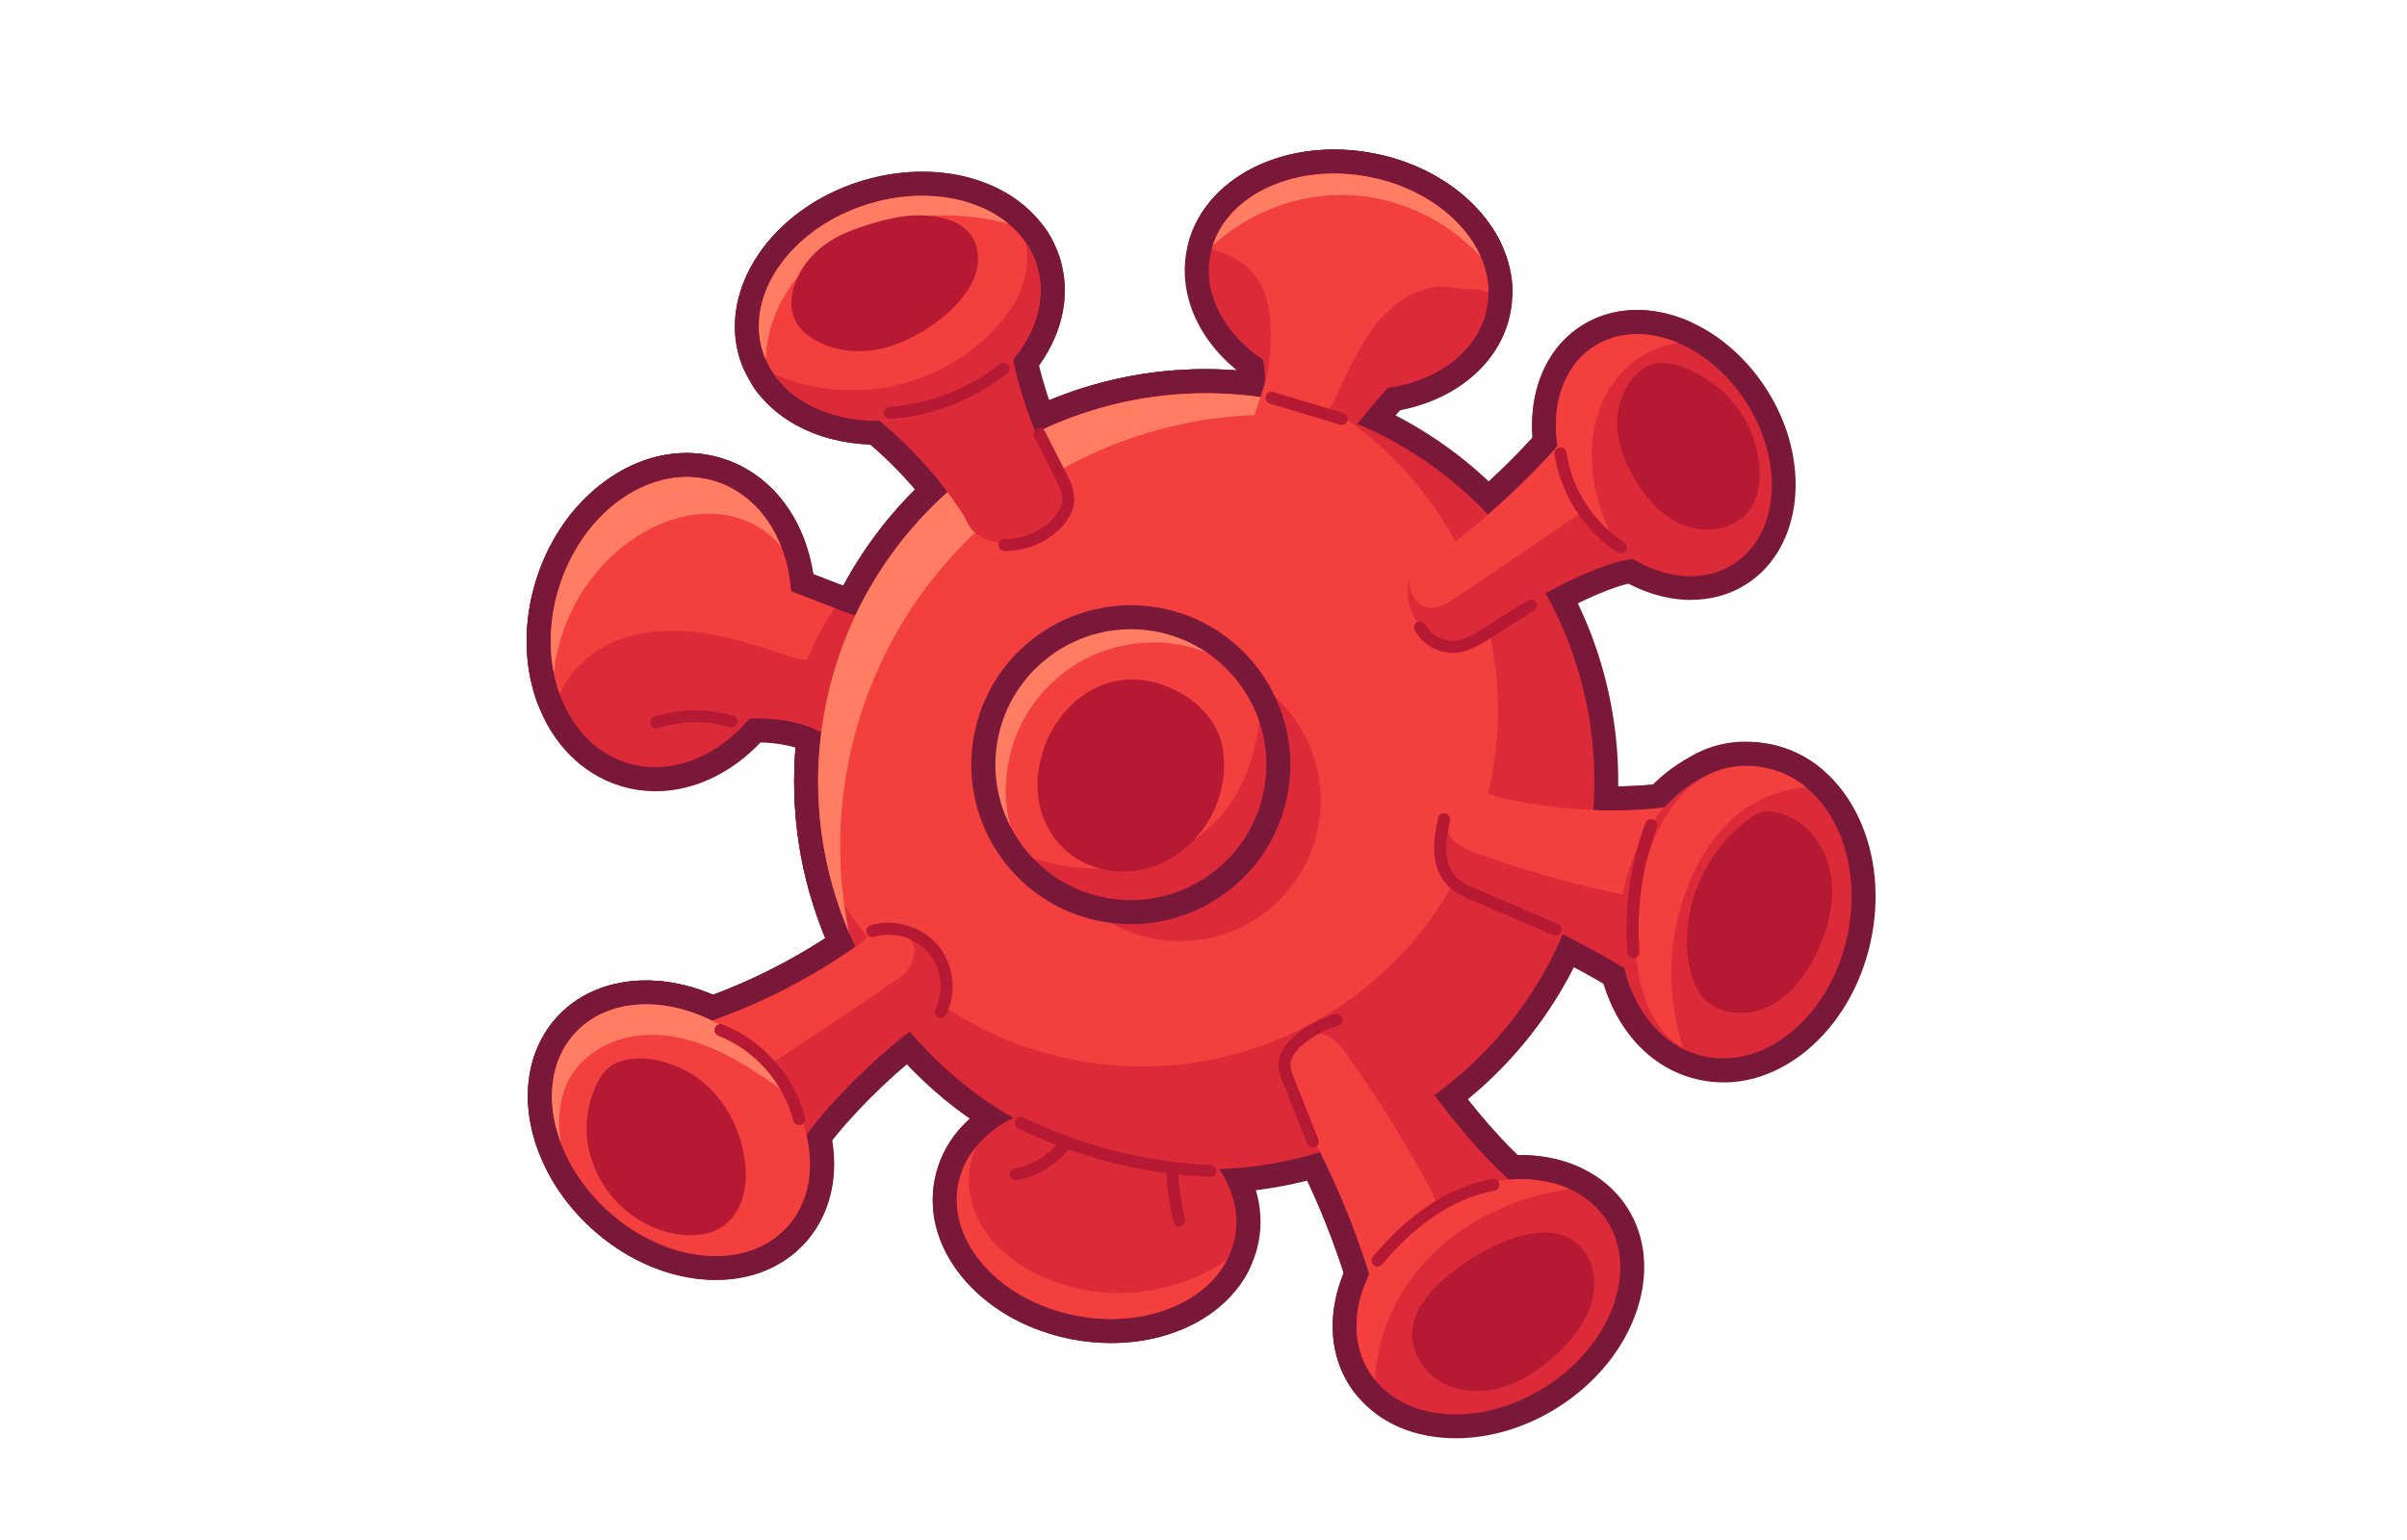 <?xml version="1.0" encoding="UTF-8"?>
<svg id="Image_Expanded" xmlns="http://www.w3.org/2000/svg" viewBox="0 0 400 256">
  <defs>
    <style>
      .cls-1 {
        fill: #dd2a39;
      }

      .cls-2 {
        fill: #f43f3f;
      }

      .cls-3 {
        opacity: 0;
      }

      .cls-4 {
        fill: #b51933;
      }

      .cls-5 {
        fill: #ff7d63;
      }

      .cls-6 {
        fill: #7a1839;
      }
    </style>
  </defs>
  <g>
    <g>
      <path class="cls-6" d="M226.58,68.78c-1.26,0-2.54-.07-3.82-.22-.96-.1-1.87-.24-2.74-.41-4.49-.86-8.77-2.6-12.36-5.03-7.96-5.36-11.97-13.58-10.47-21.45,1.12-5.91,5.12-10.83,11.24-13.86,5.75-2.84,12.77-3.67,19.76-2.34,13.38,2.55,23.12,12.26,23.16,23.11v.02c0,1.14-.11,2.27-.32,3.37-1.63,8.51-9.43,14.99-19.87,16.49-1.5.22-3.04.33-4.59.33ZM221.66,32.85c-3.5,0-6.83.72-9.68,2.13-3.82,1.89-6.28,4.8-6.93,8.19-.9,4.67,1.82,9.78,7.08,13.32,2.71,1.83,5.95,3.15,9.4,3.81.66.13,1.34.23,2.1.31,2.19.25,4.33.22,6.38-.08,7.02-1.01,12.18-4.97,13.16-10.08.12-.6.17-1.22.17-1.85-.03-6.91-7.19-13.47-16.66-15.27-1.7-.32-3.38-.48-5.03-.48Z"/>
      <path class="cls-6" d="M218.27,84.55c-.83,0-1.65-.26-2.34-.76l-10.6-7.64c-1.68-1.21-2.16-3.5-1.1-5.28,1.36-2.3,2.07-5.13,1.98-7.95-.02-.81-.1-1.61-.25-2.4-.32-1.78-.95-3.44-1.84-4.92-.68-1.12-.77-2.51-.24-3.71.53-1.2,1.62-2.06,2.92-2.3,7.47-1.4,15.31-.9,22.66,1.46,3.08.98,6.06,2.29,8.84,3.9,1.08.62,1.8,1.71,1.96,2.94.16,1.23-.25,2.47-1.13,3.35-2.02,2.03-3.83,3.96-5.53,5.9-4.34,4.88-8.37,10.13-12,15.62-.6.91-1.55,1.53-2.62,1.73-.24.04-.48.07-.72.07ZM212.72,71.62l4.55,3.29c3.21-4.56,6.67-8.95,10.33-13.07.65-.75,1.32-1.49,2.01-2.24-.85-.34-1.72-.65-2.6-.93-4.45-1.43-9.12-2.04-13.71-1.81.21.73.38,1.48.52,2.24.21,1.2.34,2.41.37,3.6.09,3.09-.42,6.12-1.49,8.92Z"/>
      <path class="cls-6" d="M184.68,223.26c-2.13,0-4.32-.2-6.52-.62-6.99-1.34-13.21-4.7-17.5-9.46-4.57-5.07-6.47-11.12-5.34-17.04.58-3.04,1.92-5.82,3.97-8.26,5.75-6.86,16.36-9.98,27.03-7.94,6.99,1.34,13.21,4.7,17.5,9.46,4.57,5.07,6.47,11.12,5.34,17.04,0,0,0,0,0,.01-.32,1.67-.89,3.29-1.67,4.8-3.87,7.51-12.76,12.01-22.8,12.01ZM179.88,187.33c-5.96,0-11.43,2.07-14.47,5.7-1.17,1.39-1.92,2.93-2.24,4.61-.65,3.4.57,7.01,3.42,10.18,3.13,3.48,7.77,5.95,13.07,6.96,8.97,1.71,17.68-1.32,20.72-7.21.44-.84.75-1.73.92-2.65.65-3.39-.57-7-3.42-10.17-3.13-3.48-7.77-5.95-13.07-6.96-1.65-.32-3.31-.47-4.93-.47ZM205.23,205.69h0,0Z"/>
      <path class="cls-6" d="M168.78,199.21c-1.91,0-3.6-1.38-3.94-3.33-.37-2.18,1.09-4.25,3.27-4.62,3.05-.52,5.83-2.82,6.92-5.72.78-2.07,3.08-3.11,5.15-2.34,2.07.78,3.11,3.08,2.34,5.15-2.09,5.55-7.21,9.78-13.06,10.79-.23.04-.46.06-.68.06Z"/>
      <path class="cls-6" d="M195.94,206.88c-1.81,0-3.45-1.24-3.89-3.08-1.29-5.47-1.66-11.08-1.08-16.67.23-2.2,2.2-3.8,4.39-3.57,2.2.23,3.79,2.19,3.57,4.39-.49,4.7-.18,9.4.91,14,.51,2.15-.82,4.3-2.97,4.81-.31.07-.62.11-.92.11Z"/>
      <path class="cls-6" d="M108.93,131.53c-2.01,0-4.02-.3-5.98-.92-6.24-1.96-11.23-7.01-13.7-13.86-2.26-6.24-2.32-13.48-.14-20.39,2.24-7.1,6.58-13.12,12.23-16.93,5.93-4.01,12.59-5.15,18.74-3.21,8.73,2.75,14.61,11.11,15.36,21.81.28,3.94-.18,7.94-1.35,11.89-.06.21-.12.41-.19.63-1.32,4.19-3.48,8.17-6.22,11.43-5.18,6.17-12,9.56-18.75,9.56ZM114.13,83.31c-2.76,0-5.62.93-8.31,2.75-4.16,2.81-7.38,7.32-9.08,12.71-1.65,5.24-1.64,10.67.03,15.27,1.64,4.55,4.69,7.73,8.58,8.95,5.38,1.7,11.58-.66,16.19-6.15,2.08-2.47,3.71-5.5,4.74-8.76.05-.16.08-.25.1-.34,0-.02.01-.04.02-.06.9-3.04,1.25-6.09,1.04-9.08-.51-7.35-4.26-13-9.78-14.74-1.15-.36-2.34-.54-3.55-.54Z"/>
      <path class="cls-6" d="M102.46,127.26c-1.09,0-2.16-.45-2.92-1.27-1.04-1.12-1.36-2.73-.81-4.16l15.18-39.68c.57-1.49,1.96-2.49,3.55-2.57,1.59-.08,3.07.8,3.77,2.23l.09.19c2.71,5.51,5.04,10.27,9.81,11.94.55.19,1.12.4,1.72.62,1.23.46,2.53.96,3.87,1.49,1.85.72,3.76,1.47,5.66,2.14,4.02,1.42,7.01,2.17,9.43,2.37,1.28.1,2.44.81,3.1,1.91s.77,2.45.27,3.63l-6.05,14.34c-.61,1.43-1.52,3.6-3.59,5.05-4.16,2.93-8.98.69-11.86-.65-2.14-.99-5.25-1.5-9.02-1.44-8.37.08-17.5,2.6-21.04,3.68-.38.12-.78.17-1.17.17ZM125.19,115.4c4.74,0,8.74.74,11.88,2.19.98.45,3.26,1.52,3.94,1.33.18-.18.58-1.13.77-1.58l4.1-9.72c-1.84-.46-3.88-1.08-6.15-1.89-2.02-.72-3.99-1.49-5.89-2.23-1.3-.51-2.56-1-3.76-1.44-.54-.2-1.05-.39-1.55-.56-4.7-1.65-7.83-4.81-10.23-8.41l-9.3,24.32c4.54-1.01,10.17-1.96,15.6-2.01.2,0,.41,0,.61,0Z"/>
      <path class="cls-6" d="M200.46,198.36c-4.86,0-9.79-.52-14.73-1.61-24.7-5.44-44.31-23.95-51.2-48.3-3.05-10.77-3.39-22.29-.96-33.3,3.93-17.86,14.59-33.13,30-42.98,15.41-9.85,33.74-13.11,51.6-9.17,3.44.75,6.86,1.79,10.15,3.07,15.07,5.85,27.63,16.94,35.36,31.23,7.82,14.44,10.17,31.24,6.64,47.3h0c-7.03,31.93-35.43,53.76-66.87,53.76ZM200.33,69.38c-11.41,0-22.6,3.25-32.45,9.54-13.61,8.7-23.02,22.18-26.5,37.96-2.14,9.73-1.85,19.89.84,29.4,6.08,21.52,23.41,37.87,45.22,42.67,32.57,7.17,64.9-13.5,72.06-46.06h0c6.36-28.87-9.58-58.68-37.08-69.35-2.91-1.13-5.93-2.05-8.97-2.71-4.37-.96-8.76-1.44-13.13-1.44Z"/>
      <path class="cls-6" d="M189.92,181.29c-4.56,0-9.14-.5-13.7-1.5-17.43-3.83-32.49-14.93-41.31-30.46-.16-.28-.28-.58-.37-.89-3.05-10.77-3.39-22.29-.96-33.3,3.93-17.86,14.59-33.13,30-42.98,15.41-9.85,33.74-13.11,51.6-9.17,3.44.75,6.86,1.79,10.15,3.07.3.12.59.27.85.46,20.83,14.7,30.75,40.28,25.26,65.18-3.62,16.47-13.45,30.54-27.66,39.62-10.28,6.57-21.96,9.96-33.88,9.96ZM142.1,145.8c7.74,13.34,20.77,22.87,35.83,26.18,14.38,3.17,29.14.54,41.55-7.39,12.41-7.93,20.99-20.22,24.15-34.6h0c4.75-21.59-3.75-43.76-21.67-56.64-2.77-1.05-5.63-1.9-8.51-2.54-15.78-3.48-31.96-.6-45.58,8.1-13.61,8.7-23.02,22.18-26.5,37.96-2.11,9.57-1.86,19.56.71,28.93Z"/>
      <path class="cls-6" d="M141.12,159.09c-1.56,0-3.03-.92-3.67-2.42-1.13-2.63-2.11-5.4-2.91-8.22-3.05-10.77-3.38-22.28-.96-33.3,3.93-17.86,14.59-33.13,30-42.98,15.41-9.85,33.74-13.11,51.6-9.17.97.21,1.94.45,2.9.71,1.06.28,1.97.99,2.49,1.96.52.97.63,2.11.28,3.16-.09.27-.15.52-.17.73-.23,2.15-2.11,3.73-4.28,3.57-33.36-2.55-63.96,20.2-71.17,52.92-2.07,9.4-2.14,18.9-.19,28.23.42,2.01-.75,4.01-2.71,4.63-.4.13-.81.19-1.21.19ZM165.25,80.69c-5.62,4.01-10.43,8.87-14.31,14.39,4.12-5.43,8.94-10.27,14.31-14.39Z"/>
      <path class="cls-6" d="M167.29,94.28c-1.52,0-3.01-.24-4.38-.73-3.08-1.09-5.35-3.34-6.25-6.18-.9-2.83-.33-5.98,1.55-8.65,1.67-2.36,4.25-4.19,7.26-5.14,3.01-.95,6.17-.95,8.9.03,3.08,1.09,5.35,3.34,6.25,6.18h0c.9,2.83.33,5.99-1.55,8.65-1.67,2.37-4.25,4.19-7.26,5.15-1.49.47-3.02.71-4.51.71ZM169.98,80.87c-.68,0-1.39.11-2.1.33-1.33.42-2.48,1.2-3.14,2.14-.2.29-.65,1.01-.46,1.61.19.6.98.94,1.3,1.06,1.08.38,2.47.36,3.8-.06,1.34-.42,2.48-1.2,3.14-2.14.2-.28.65-1.01.46-1.61,0,0,0,0,0,0-.19-.6-.97-.94-1.3-1.05-.51-.18-1.09-.27-1.7-.27Z"/>
      <path class="cls-6" d="M118.95,212.74c-6.93,0-14.5-2.9-20.7-8.57-11.35-10.37-13.9-26.12-5.68-35.11,8.21-8.99,24.13-7.87,35.48,2.5,11.35,10.37,13.9,26.12,5.68,35.11h0c-3.72,4.08-9.03,6.07-14.78,6.07ZM107.36,170.91c-3.53,0-6.7,1.16-8.89,3.55-5.24,5.73-2.92,16.41,5.17,23.8,8.09,7.39,18.94,8.74,24.17,3.01,5.24-5.73,2.92-16.41-5.17-23.8-4.71-4.3-10.36-6.56-15.29-6.56ZM130.78,203.97h0,0Z"/>
      <path class="cls-6" d="M241.78,111.35c-3.6,0-7.33-2.1-9.73-5.84-1.98-3.1-2.62-6.69-1.74-9.85.62-2.2,1.9-3.97,3.7-5.12,4.59-2.93,10.9-.96,14.4,4.47.02.03.03.05.05.08,3,4.74,2.73,10.56-.64,13.85-.38.38-.83.74-1.32,1.06-1.45.93-3.07,1.37-4.72,1.37ZM238.69,97.19c-.15,0-.27.03-.36.08-.17.11-.27.38-.31.53-.19.69-.11,2.01.77,3.39,1.17,1.83,2.88,2.39,3.37,2.07.01-.01.05-.05.07-.06.41-.4.59-2.05-.5-3.82,0-.01-.02-.03-.03-.04-.97-1.51-2.3-2.16-3.01-2.16Z"/>
      <path class="cls-6" d="M245,151.83c-.61,0-1.21-.06-1.82-.2-.25-.05-.48-.12-.71-.19-.05-.02-.12-.04-.17-.05-4.88-1.66-7.54-7.52-6.19-13.64.1-.47.25-1,.44-1.55,1.89-5.74,6.88-9.16,11.81-8.08.69.15,1.36.39,1.99.71,4.22,2.11,6.33,7.53,5.08,13.16-.26,1.21-.67,2.37-1.22,3.44-1.97,3.98-5.53,6.39-9.21,6.39ZM244.84,143.8s.05.01.08.02c.43.1,1.45-.56,2.15-1.98.26-.5.43-1.01.55-1.54,0,0,0-.01,0-.02.51-2.32-.29-4.01-.88-4.3l.76-3.95-.86,3.91c-.52-.13-1.85.79-2.52,2.84-.1.29-.15.47-.19.65-.54,2.42.3,4.12.9,4.38Z"/>
      <path class="cls-6" d="M160.47,90.16c-1.34,0-2.64-.67-3.4-1.89-10.85-17.42-28.32-24.54-28.49-24.62-1.44-.58-2.42-1.93-2.51-3.48-.09-1.55.72-3.01,2.09-3.75,37.9-20.5,41.19-17.47,43.16-15.66.59.55,2.42,2.59.99,5.88-3.4,7.8,3.84,26.41,6.83,30.33,1.34,1.76,1,4.27-.75,5.61-1.76,1.34-4.27,1-5.61-.75-3.39-4.44-10.62-21.49-9.1-33.45-5.51,1.94-15.35,6.57-24.94,11.52,6.91,4.07,17.39,11.75,25.13,24.17,1.17,1.88.59,4.34-1.28,5.51-.66.41-1.39.61-2.11.61Z"/>
      <path class="cls-6" d="M145.76,73.92c-8.55,0-16.25-3.38-20.46-9.46-.69-1.01-1.27-2.07-1.74-3.17-.22-.52-.42-1.06-.6-1.61-3.69-11.63,5.24-24.86,19.9-29.5,10.02-3.17,20.46-1.68,27.24,3.9,1.44,1.17,2.69,2.53,3.72,4.03.98,1.43,1.75,3.01,2.29,4.69,1.85,5.84.66,12.17-3.35,17.84-3.77,5.33-9.65,9.46-16.55,11.65-3.5,1.11-7.03,1.64-10.42,1.64ZM153.24,36.54c-2.6,0-5.32.41-7.98,1.26-10.45,3.31-17.04,12.03-14.7,19.43.09.29.21.61.34.91.26.61.6,1.22.98,1.78,3.83,5.53,13.03,7.53,21.88,4.72h0c5.25-1.66,9.67-4.73,12.44-8.64,2.53-3.57,3.33-7.4,2.26-10.79-.3-.93-.73-1.81-1.27-2.6-.59-.87-1.33-1.66-2.18-2.36-2.97-2.44-7.19-3.71-11.77-3.71Z"/>
      <path class="cls-6" d="M127.22,63.71c-1.58,0-3.04-.94-3.68-2.43-.21-.5-.42-1.04-.6-1.6-3.69-11.63,5.24-24.86,19.9-29.5,10.02-3.17,20.46-1.68,27.24,3.9,1.44,1.18,1.87,3.21,1.04,4.88-.83,1.67-2.71,2.54-4.52,2.1-5.6-1.36-10.89-1.62-15.72-.78-5.95,1.04-11.19,3.79-14.75,7.75-2.97,3.31-4.76,7.63-4.91,11.83-.07,1.87-1.42,3.45-3.27,3.79-.25.05-.49.07-.73.07Z"/>
      <path class="cls-6" d="M145.76,73.92c-8.55,0-16.25-3.38-20.46-9.46-1.02-1.47-.94-3.43.19-4.81,1.13-1.38,3.04-1.84,4.68-1.14,4.42,1.91,9.28,2.69,14.04,2.26,6.46-.6,12.6-3.4,17.28-7.9,2.45-2.35,4.06-4.77,4.8-7.21.46-1.5.55-3.11.28-4.54-.36-1.86.64-3.72,2.39-4.45,1.75-.73,3.77-.13,4.84,1.43.98,1.43,1.75,3.01,2.29,4.69,1.85,5.84.66,12.17-3.35,17.84-3.77,5.33-9.65,9.46-16.55,11.65h0c-3.5,1.11-7.03,1.64-10.42,1.64Z"/>
      <path class="cls-6" d="M245.02,110.07c-1.24,0-2.46-.57-3.24-1.65l-8.84-12.18c-.65-.89-.9-2.01-.69-3.09.2-1.08.84-2.03,1.77-2.63,13.75-8.83,23.96-21.54,24.07-21.66.79-.99,2-1.53,3.26-1.5,1.26.04,2.43.68,3.15,1.71l15.3,21.99c1.04,1.49.94,3.49-.24,4.88-1.18,1.38-3.14,1.8-4.78,1.01-3.74-1.79-17.19,4.94-27.41,12.35-.71.51-1.53.76-2.35.76ZM241.84,94.89l4.1,5.65c5.57-3.77,14.89-9.44,22.89-11.22l-7.97-11.45c-3.84,4.22-10.61,11.05-19.02,17.02Z"/>
      <path class="cls-6" d="M237.85,105.04c-.71,0-1.46-.1-2.23-.34-3.14-1.01-5.26-4.06-5.45-7.79-.02-.43.03-.86.14-1.28.62-2.19,1.89-3.95,3.7-5.11,13.74-8.83,23.96-21.53,24.06-21.66.79-.99,2.01-1.53,3.26-1.5,1.26.04,2.43.68,3.15,1.71l6.4,9.19c.16.23.36.49.58.76.73.9,1.03,2.07.83,3.21-.2,1.13-.88,2.12-1.85,2.72l-5.46,3.58c-5.86,3.97-11.76,7.97-17.65,11.97l-3.05,2.07c-.5.34-1.03.69-1.62,1.02-.71.4-2.52,1.43-4.82,1.43ZM260.86,77.87c-3.16,3.47-8.29,8.7-14.69,13.77,4.79-3.25,9.58-6.5,14.38-9.75l2.13-1.4-1.82-2.62Z"/>
      <path class="cls-6" d="M151.71,173.88c-3.12,0-6.46-1.3-9.16-3.77-.54-.5-.99-.98-1.38-1.45-3.98-4.69-4.34-10.92-.82-14.77,3.97-4.34,11.15-4.03,16.35.72.56.51,1.08,1.06,1.55,1.64,3.81,4.69,4.09,10.82.65,14.58,0,0,0,0-.01.01-.77.84-1.66,1.5-2.65,1.98-1.38.71-2.93,1.05-4.53,1.05ZM155.95,168.14h0,0ZM147.57,158.85c-.59,0-1.06.16-1.31.43-.64.7-.37,2.57,1.04,4.24.2.24.41.46.67.7,1.69,1.54,3.73,1.94,4.71,1.44.15-.08.24-.14.32-.23.61-.68.37-2.5-.96-4.13-.23-.28-.47-.54-.74-.79-1.3-1.18-2.7-1.66-3.73-1.66Z"/>
      <path class="cls-6" d="M220.33,189.21c-3.95,0-7.55-1.65-9.57-4.8-2.15-3.36-2.1-7.73.14-11.7.13-.24.28-.5.45-.75.17-.27.35-.53.55-.8.02-.02.03-.05.05-.07,1.16-1.57,2.64-2.94,4.39-4.06,6.65-4.24,14.59-3.27,18.11,2.2,0,0,0,0,0,0,0,0,.05.08.13.22,2.88,4.74,1.43,11.11-3.54,15.52-.68.61-1.41,1.16-2.18,1.65-2.71,1.74-5.71,2.58-8.53,2.58ZM218.33,175.94h0c-.1.13-.18.26-.27.39-.02.03-.04.07-.07.1-.03.05-.07.12-.1.18-.77,1.36-.91,2.68-.39,3.49.92,1.44,4.14,1.66,7.06-.21.42-.27.79-.55,1.15-.87,0,0,.01-.01.02-.02,1.94-1.72,2.82-4.09,2.01-5.4,0-.01-.02-.03-.02-.04-1.02-1.44-4.18-1.62-7.06.22-.89.57-1.66,1.27-2.24,2.03-.03.04-.06.08-.09.12ZM227.72,173.57s.04.06.04.06c-.01-.02-.03-.04-.04-.06ZM227.67,173.49s0,0,0,0c0,0,0,0,0,0Z"/>
      <path class="cls-6" d="M128.02,205.34c-3.06,0-9.76-3.55-30.36-29.05-.94-1.16-1.15-2.75-.55-4.12.6-1.37,1.92-2.29,3.41-2.38.04,0,4.56-.33,11.47-2.29,7.04-2.01,17.78-6.09,28.97-14.15,1.67-1.2,3.97-.95,5.33.59l11.19,12.63c.79.89,1.15,2.08.97,3.26-.19,1.26-.96,2.35-2.08,2.95-5.33,2.81-23.24,19.32-23.41,27.26-.08,3.6-2.58,4.73-3.35,4.99-.43.15-.93.32-1.59.32ZM108.33,176.64c6.51,7.73,13.42,15.26,17.48,18.77,3.33-9.96,15.72-21.49,22.73-26.89l-5.87-6.63c-11.04,7.38-21.45,11.28-28.48,13.29-2.18.62-4.15,1.09-5.86,1.46Z"/>
      <path class="cls-6" d="M126.88,181.68c-.57,0-1.14-.12-1.67-.37l-13.79-6.35c-1.52-.7-2.44-2.27-2.32-3.94.13-1.67,1.28-3.08,2.89-3.54,6.99-1.99,17.62-6.03,28.7-13.96,2.06-1.96,5.49-3.05,8.55-2.66,2.67.34,4.78,1.72,5.93,3.89.63,1.19.88,2.55.75,4.04,0,0,0,.01,0,.02l-.03.24c-.36,3.03-2.17,5.68-4.96,7.3-.83.48-1.67,1.09-2.57,1.73-.63.46-1.26.91-1.91,1.34-5.79,3.85-11.57,7.7-17.37,11.56-.67.45-1.44.67-2.22.67ZM123.81,171.87l2.7,1.24c5.17-3.45,10.34-6.9,15.52-10.33.56-.37,1.11-.77,1.66-1.17,1.01-.73,2.06-1.48,3.23-2.16.31-.18.57-.4.75-.64-.54.06-1.18.26-1.44.5-.19.2-.37.37-.6.53-7.77,5.6-15.36,9.43-21.82,12.04ZM147.97,158.14l3.97.32-3.98-.35s0,.02,0,.03Z"/>
      <path class="cls-6" d="M118.99,212.79c-.78,0-1.57-.04-2.37-.11-6.49-.6-13.02-3.62-18.37-8.51-4.02-3.67-7.08-8.13-8.84-12.9-3.1-8.34-1.92-16.64,3.16-22.21,8.21-8.99,24.12-7.87,35.48,2.49,1.46,1.34,2.79,2.77,3.95,4.25,8.15,10.37,8.86,23.06,1.73,30.86h0c-3.65,3.99-8.82,6.12-14.74,6.12ZM107.36,170.91c-3.53,0-6.7,1.16-8.88,3.55-3.02,3.31-3.6,8.55-1.56,14.03,1.32,3.58,3.65,6.96,6.73,9.77,4.07,3.72,8.94,6.01,13.71,6.45,4.36.41,8.07-.82,10.47-3.44,0,0,0,0,0,0,4.36-4.78,3.48-13.41-2.11-20.52-.9-1.14-1.93-2.25-3.07-3.29-4.71-4.3-10.36-6.55-15.28-6.55Z"/>
      <path class="cls-6" d="M93.17,193.88c-1.64,0-3.15-1.01-3.75-2.61-3.1-8.35-1.92-16.65,3.15-22.21,8.21-8.99,24.12-7.87,35.48,2.49,1.46,1.34,2.79,2.77,3.95,4.25.14.17.26.36.37.56.44.81.87,1.62,1.29,2.42l.53.99c.87,1.63.5,3.65-.88,4.87-1.38,1.22-3.43,1.34-4.94.28-3.53-2.47-7.18-5.02-11.09-6.77-3.98-1.78-7.85-2.47-11.18-1.98-3.57.53-6.67,2.54-8.08,5.24-1.17,2.25-1.2,4.94-1.03,6.8.04.35.08.72.14,1.1.29,2.02-1,3.93-2.98,4.44-.33.08-.66.12-.98.12Z"/>
      <path class="cls-6" d="M230.48,226.85c-.54,0-1.07-.11-1.58-.33-1.22-.52-2.1-1.62-2.35-2.93,0-.03-.64-3.31-2.12-8.33-2.35-7.96-6.64-19.79-13.67-30.86-1.18-1.86-.64-4.33,1.22-5.52l16.96-10.84c1.79-1.15,4.25-.59,5.48,1.15,0,0,.05.07.15.25,8.73,14,21.44,28.81,27.89,28.81.04,0,.08,0,.12,0,1.76,0,3.32,1.15,3.83,2.85.52,1.71-.17,3.56-1.67,4.52l-32.1,20.6c-.65.42-1.41.63-2.16.63ZM219.58,183.52c6.31,10.8,10.26,21.82,12.52,29.48.37,1.25.69,2.4.96,3.43l20.56-13.19c-9.41-5.85-18.83-18.85-23.74-26.3l-10.29,6.58ZM227.67,173.49s0,0,0,0c0,0,0,0,0,0Z"/>
      <path class="cls-6" d="M228.27,218.13c-.39,0-.78-.06-1.16-.17-1.29-.39-2.29-1.4-2.67-2.69-2.36-7.97-6.64-19.8-13.68-30.86-2.15-3.35-2.09-7.72.15-11.69.06-.1.12-.21.19-.3.05-.09.09-.17.14-.26.03-.05.06-.1.09-.14.18-.28.37-.56.58-.84.07-.1.15-.2.23-.3,2.41-2.8,6.41-3.82,9.73-2.48,2.7,1.09,4.34,3.39,5.31,4.76l.25.36c1.46,2.05,2.9,4.16,4.29,6.28,3.24,4.93,6.27,10.01,9.02,15.1.8,1.48,2,3.71,1.86,6.44h0c-.13,2.62-1.47,4.72-2.76,6.43-2.6,3.46-5.64,6.63-9.02,9.45-.73.61-1.64.92-2.56.92ZM217.62,177.15c-.52,1.15-.57,2.25-.12,2.95,5.88,9.26,9.96,18.95,12.65,26.78,1.18-1.26,2.28-2.57,3.31-3.93.75-.99,1.14-1.67,1.15-2.01h0c.03-.5-.58-1.63-.91-2.24-2.64-4.89-5.55-9.77-8.67-14.5-1.34-2.04-2.73-4.07-4.12-6.03l-.25-.35c-.44-.62-1.27-1.77-1.81-1.99-.1-.02-.41.04-.6.22-.04.06-.08.11-.12.17-.13.34-.31.66-.52.94Z"/>
      <path class="cls-6" d="M279.09,173.96c-.35,0-.7-.05-1.05-.14-1.79-.48-2.97-2.12-2.95-3.9-2.26-3.6-18.69-12.36-33.1-18.5-1.76-.75-2.74-2.65-2.34-4.52l1.35-6.12,2.11-9.6c.23-1.06.89-1.98,1.81-2.55.93-.57,2.05-.74,3.09-.46.47.12.94.23,1.4.34,17.62,4.12,30.36,1.63,36.38-.22,2.77-.84,4.26-1.6,4.27-1.6,1.44-.73,3.19-.54,4.42.51,1.23,1.05,1.72,2.73,1.22,4.27l-12.81,39.73c-.54,1.69-2.11,2.77-3.8,2.77ZM275.19,169.09h0s0,0,0,0ZM248.17,145.38c3.5,1.56,9.52,4.33,15.55,7.49,6.47,3.39,10.93,6.17,13.93,8.53l7.99-24.78c-7.13,1.82-19.47,3.54-35.58.2l-1.88,8.55Z"/>
      <path class="cls-6" d="M273.55,153.26c-1.28,0-2.5-.21-3.63-.43-6.87-1.37-13.77-3.19-20.52-5.41-1.65-.54-3.39-1.13-5.28-1.82l-.58-.21c-1.21-.47-2.51-1.01-3.76-1.95-1.79-1.34-2.99-3.17-3.38-5.16-.13-.67-.08-1.36.13-2.01,1.91-5.81,6.89-9.24,11.83-8.15.5.11,1,.27,1.47.47,17.4,3.98,29.98,1.52,35.96-.32,1.58-.48,3.3.05,4.32,1.36,1.02,1.3,1.14,3.1.29,4.52l-7.68,12.87c-.93,1.58-2.51,4.24-5.42,5.5-1.27.55-2.53.74-3.75.74ZM244.88,137.24c.43.25.98.47,1.48.67l.49.18c1.8.65,3.45,1.22,5.04,1.73,6.46,2.13,13.05,3.86,19.6,5.17.64.13,2.13.43,2.65.2.53-.23,1.33-1.59,1.72-2.25l2.96-4.96c-7.68,1.1-18.3,1.33-31.19-1.68-.32-.07-.62-.19-.91-.33-.38-.09-1.17.32-1.83,1.28Z"/>
      <path class="cls-6" d="M258.52,158.53c-.53,0-1.06-.1-1.57-.32l-13.22-5.66c-1.63-.7-3.85-1.65-5.57-3.54-1.72-1.9-2.7-4.46-2.82-7.4-.09-2.33.37-4.58.71-6.22.45-2.16,2.56-3.56,4.73-3.11,2.16.45,3.55,2.56,3.11,4.73-.34,1.66-.6,3.02-.55,4.27.04,1.02.31,1.87.75,2.35.54.6,1.74,1.11,2.79,1.56l13.22,5.66c2.03.87,2.97,3.22,2.1,5.25-.65,1.52-2.13,2.43-3.68,2.43Z"/>
      <path class="cls-6" d="M241.46,111.54c-3.67,0-7.23-2.05-9-5.32-1.05-1.94-.33-4.37,1.62-5.42,1.95-1.05,4.37-.32,5.42,1.62.39.73,1.42,1.23,2.23,1.11.87-.13,1.97-.83,3.04-1.5l7.51-4.74c1.87-1.18,4.34-.62,5.52,1.25,1.18,1.87.62,4.34-1.25,5.52l-7.51,4.74c-1.59,1.01-3.58,2.26-6.09,2.65-.49.08-.99.11-1.48.11Z"/>
      <path class="cls-6" d="M147.89,72.62c-2.09,0-3.84-1.62-3.99-3.73-.15-2.2,1.52-4.11,3.72-4.26,6.01-.4,11.91-2.7,16.6-6.46,1.72-1.38,4.24-1.1,5.62.62s1.1,4.24-.62,5.62c-5.96,4.77-13.44,7.69-21.07,8.2-.09,0-.18,0-.27,0Z"/>
      <path class="cls-6" d="M167.12,94.59c-.08,0-.16,0-.24,0-2.21-.03-3.97-1.85-3.94-4.06.03-2.19,1.82-3.94,4-3.94.06,0,.12,0,.18,0,1.97,0,3.98-.8,5.41-2.14.74-.7,1.01-1.3,1.01-1.53,0-.43-.49-1.39-.81-2.03l-3.51-6.9c-1-1.97-.22-4.38,1.75-5.38,1.97-1,4.38-.22,5.38,1.75l3.51,6.9c.72,1.41,1.7,3.34,1.68,5.72-.02,2.58-1.27,5.17-3.52,7.29-2.92,2.75-6.88,4.32-10.89,4.32Z"/>
      <path class="cls-6" d="M132.8,190.03c-1.78,0-3.41-1.2-3.87-3.01-1.38-5.4-5.47-10.02-10.66-12.06-2.06-.81-3.07-3.13-2.26-5.18.81-2.06,3.13-3.07,5.18-2.26,7.54,2.96,13.48,9.67,15.49,17.52.55,2.14-.74,4.32-2.88,4.87-.33.08-.67.13-1,.13Z"/>
      <path class="cls-6" d="M128.51,101.02c-.39,0-.79-.06-1.18-.18-5.73-1.76-10.96-4.98-15.12-9.29-1.53-1.59-1.49-4.12.1-5.66,1.59-1.53,4.12-1.49,5.66.1,3.22,3.34,7.27,5.83,11.71,7.2,2.11.65,3.3,2.89,2.65,5-.53,1.72-2.11,2.83-3.82,2.83Z"/>
      <path class="cls-6" d="M109.02,124.11c-1.68,0-3.25-1.07-3.8-2.75-.69-2.1.45-4.36,2.55-5.05,4.79-1.58,10.09-1.65,14.93-.22,2.12.63,3.33,2.86,2.7,4.97-.63,2.12-2.86,3.33-4.97,2.7-3.29-.98-6.89-.92-10.16.15-.41.14-.84.2-1.25.2Z"/>
      <g>
        <path class="cls-6" d="M196.11,160.45c-1.94,0-3.91-.21-5.89-.64-14.74-3.25-24.09-17.88-20.85-32.62,3.25-14.74,17.88-24.09,32.62-20.85,14.74,3.25,24.09,17.88,20.85,32.62h0c-2.81,12.77-14.17,21.49-26.73,21.49ZM196.1,113.69c-8.9,0-16.93,6.18-18.92,15.21-1.11,5.05-.19,10.24,2.6,14.6,2.79,4.36,7.11,7.38,12.16,8.49,10.43,2.3,20.79-4.32,23.09-14.76,1.11-5.05.19-10.24-2.6-14.6-2.79-4.36-7.11-7.38-12.16-8.49-1.4-.31-2.79-.46-4.17-.46ZM218.94,138.09h0,0Z"/>
        <path class="cls-6" d="M187.92,155.63c-2.02,0-4.08-.22-6.13-.67-15.35-3.38-25.1-18.62-21.72-33.98s18.62-25.1,33.98-21.72c15.36,3.38,25.1,18.62,21.72,33.98-2.93,13.3-14.75,22.39-27.84,22.39ZM187.92,106.6c-9.42,0-17.92,6.54-20.03,16.11-2.43,11.05,4.58,22.01,15.62,24.44,11.05,2.43,22.01-4.58,24.44-15.62h0c2.43-11.05-4.58-22.01-15.62-24.45-1.48-.33-2.96-.48-4.41-.48Z"/>
        <path class="cls-6" d="M171.62,149.43c-.95,0-1.9-.34-2.66-1.01-7.7-6.85-11.1-17.37-8.89-27.43,3.38-15.36,18.61-25.1,33.98-21.72,6.99,1.55,13.09,5.61,17.18,11.44,1.17,1.66.9,3.94-.62,5.29-1.52,1.35-3.81,1.35-5.32,0-2.59-2.32-5.79-3.94-9.23-4.7-5.35-1.18-10.84-.2-15.46,2.75-4.62,2.95-7.81,7.52-8.99,12.87-1.24,5.61-.04,11.52,3.27,16.22,1.17,1.66.91,3.94-.61,5.29-.76.68-1.71,1.02-2.66,1.02Z"/>
        <path class="cls-6" d="M187.92,155.63c-2.02,0-4.08-.22-6.13-.67-7.11-1.57-13.29-5.74-17.4-11.75-1.03-1.5-.91-3.52.29-4.89,1.2-1.37,3.18-1.76,4.81-.94,6.94,3.48,15.49,3.96,22.32,1.24,3.96-1.58,9.23-4.96,11.83-12.14,1.16-3.2,1.85-7.07,1.96-10.9.05-1.82,1.32-3.37,3.09-3.79,1.77-.41,3.6.42,4.45,2.03,3.15,5.96,4.08,12.86,2.63,19.43-2.93,13.3-14.75,22.39-27.84,22.39ZM202.63,141.4c-2.31,1.92-4.95,3.49-7.86,4.65-1.53.61-3.12,1.1-4.73,1.47,4.82-.5,9.27-2.71,12.59-6.12Z"/>
        <path class="cls-6" d="M187.92,155.63c-2.02,0-4.08-.22-6.13-.67-15.35-3.38-25.1-18.62-21.72-33.98s18.62-25.1,33.98-21.72c15.36,3.38,25.1,18.62,21.72,33.98-2.93,13.3-14.75,22.39-27.84,22.39ZM187.92,106.6c-9.42,0-17.92,6.54-20.03,16.11-2.43,11.05,4.58,22.01,15.62,24.44,11.05,2.43,22.01-4.58,24.44-15.62h0c2.43-11.05-4.58-22.01-15.62-24.45-1.48-.33-2.96-.48-4.41-.48Z"/>
        <path class="cls-6" d="M186.67,148.89c-4.76,0-9.42-1.79-12.76-5.02-5.13-4.97-6.81-12.41-4.51-19.89h0c2.49-8.11,9.03-13.96,16.65-14.88,8.36-1.02,19.04,4.52,20.98,14.1,1.03,5.08.02,10.66-2.77,15.31-3.09,5.15-8.07,8.79-13.65,9.97-1.3.28-2.62.41-3.94.41ZM177.05,126.33h0c-1.4,4.55-.49,8.96,2.43,11.8,2.33,2.26,6.05,3.26,9.46,2.53,3.37-.72,6.54-3.06,8.46-6.27,1.77-2.95,2.42-6.45,1.79-9.6-1.01-4.99-7.5-8.32-12.17-7.75-4.49.54-8.4,4.19-9.96,9.29Z"/>
      </g>
      <path class="cls-6" d="M142.76,62.39c-2.98,0-5.9-.66-8.46-1.95-5.23-2.63-7.55-7.05-6.54-12.45.81-4.33,3.66-8.38,7.82-11.13h0c2.62-1.73,5.46-2.68,8.13-3.51,3.56-1.1,8.95-2.38,14.57-.82,2.71.75,4.91,2.21,6.36,4.23,2.09,2.9,2.5,6.99,1.08,10.69-1.84,4.77-6.11,8.21-7.87,9.46-3.86,2.76-7.59,4.45-11.4,5.15-1.22.23-2.46.34-3.68.34ZM139.98,43.53h0c-2.36,1.56-3.95,3.72-4.36,5.93-.26,1.39-.26,2.56,2.27,3.82,2.04,1.03,4.63,1.35,7.1.9,2.64-.49,5.32-1.73,8.2-3.79,2.39-1.71,4.33-3.95,5.06-5.83.45-1.17.41-2.43-.1-3.14-.37-.51-1.1-.94-2.01-1.2-2.77-.77-5.88-.54-10.07.76-2.3.71-4.34,1.39-6.08,2.54Z"/>
      <path class="cls-6" d="M93.02,119.4s-.06,0-.09,0c-1.64-.04-3.09-1.08-3.66-2.62-.48-1.31-.87-2.69-1.14-4.12-1.05-5.21-.71-10.86.99-16.29,2.24-7.11,6.58-13.12,12.23-16.93,5.93-4.01,12.59-5.15,18.74-3.21,6.12,1.93,10.91,6.66,13.49,13.3.73,1.89,1.26,3.87,1.58,5.92.54.21,1.09.43,1.65.64,1.08.42,2.18.85,3.3,1.27,1.14.43,2.03,1.37,2.4,2.53.37,1.17.19,2.44-.5,3.45-1.7,2.51-3.09,5.15-4.15,7.84-.6,1.53-2.08,2.54-3.73,2.54s-3.03-.43-4.27-.83c-.31-.11-.57-.19-.81-.27-4.86-1.6-8.86-2.86-13.01-3.45-2.21-.31-4.32-.39-6.27-.24-2.33.17-4.44.67-6.3,1.49-3.09,1.36-5.62,3.8-6.77,6.53-.63,1.49-2.08,2.45-3.69,2.45ZM114.13,83.31c-2.76,0-5.62.93-8.31,2.75-4.16,2.81-7.38,7.32-9.08,12.71-.75,2.37-1.15,4.79-1.22,7.15,1.43-1.11,3.02-2.06,4.72-2.81,2.7-1.19,5.7-1.92,8.93-2.15,2.51-.19,5.21-.09,7.99.3,5.18.74,10.25,2.41,14.33,3.76.09.03.18.06.28.09.32-.67.66-1.34,1.02-2-.94-.37-1.85-.72-2.74-1.04-1.48-.55-2.5-1.91-2.6-3.48-.15-2.17-.6-4.24-1.34-6.17-1.68-4.33-4.68-7.37-8.44-8.56-1.15-.36-2.34-.54-3.55-.54Z"/>
      <path class="cls-6" d="M92.04,115.89c-1.89,0-3.54-1.33-3.92-3.21-1.06-5.24-.72-10.88.99-16.32,2.24-7.11,6.58-13.12,12.23-16.93,5.93-4.01,12.59-5.15,18.74-3.21,6.12,1.93,10.91,6.66,13.49,13.3.72,1.86-.03,3.96-1.77,4.93-1.73.98-3.92.53-5.13-1.05-1.81-2.35-5.04-3.89-8.43-4-3.47-.13-7.3,1.15-10.83,3.55-6.36,4.34-10.62,11.57-11.38,19.34-.19,1.97-1.8,3.5-3.78,3.6-.07,0-.14,0-.21,0Z"/>
      <path class="cls-6" d="M114.84,209.34c-.58,0-1.17-.03-1.78-.09-7.05-.67-13.59-5.15-17.06-11.71-1.81-3.41-2.67-7.19-2.5-10.91.18-3.94,1.92-11.24,7.26-13.58,5.8-2.53,13.17-.26,17.55,2.93,4.98,3.62,8.38,9.46,9.35,16.02.44,3.01.3,5.77-.42,8.19-.96,3.23-2.95,5.86-5.59,7.42-1.94,1.15-4.23,1.72-6.83,1.72ZM106.33,179.94c-.86,0-1.67.14-2.36.44-1,.44-2.33,3.58-2.48,6.62-.11,2.3.44,4.65,1.58,6.8h0c2.22,4.2,6.34,7.07,10.74,7.49,1.11.11,2.67.09,3.79-.56.87-.52,1.62-1.57,1.99-2.82.39-1.29.44-2.89.17-4.74-.65-4.38-2.95-8.39-6.15-10.72-1.96-1.43-4.84-2.51-7.28-2.51Z"/>
      <path class="cls-6" d="M156.33,172.21c-.6,0-1.21-.13-1.78-.42-1.98-.98-2.79-3.38-1.8-5.36.95-1.91.64-4.47-.74-6.1-1.37-1.63-3.85-2.36-5.89-1.74-2.12.64-4.35-.55-4.99-2.67-.64-2.11.55-4.35,2.67-4.99,5.12-1.55,10.87.15,14.32,4.23,3.45,4.08,4.17,10.04,1.79,14.82-.7,1.41-2.11,2.22-3.58,2.22Z"/>
      <path class="cls-6" d="M209.14,75.68c-.94,0-1.91-.13-2.88-.48-2-.73-3.08-2.9-2.45-4.93.21-.69.55-1.68.93-2.79.73-2.12,1.95-5.66,2.1-6.94.28-2.31.38-4.05.35-5.64-.06-3.62-.97-6.16-2.69-7.55-1.18-.95-2.55-1.62-4.07-1.98-1.06-.25-1.97-.92-2.52-1.86-.55-.94-.7-2.06-.4-3.11.07-.26.15-.53.23-.79,3.43-10.71,16.53-16.78,30.47-14.12,9.87,1.87,18.12,7.85,21.53,15.6.15.35.29.7.42,1.05.79,2.13,1.2,4.3,1.21,6.46,0,1.32-.64,2.55-1.72,3.31-1.08.75-2.47.92-3.7.45-.53-.2-1.14-.24-2.16-.3-.37-.02-.75-.04-1.13-.07-.58-.05-1.11-.12-1.64-.2-.74-.11-1.31-.19-1.81-.14-1.87.22-3.88,1.21-5.49,2.69-3.11,2.86-5.18,7.21-7.18,11.42-.52,1.09-1.03,2.17-1.56,3.22-.53,1.06-1.07,2.11-1.73,3.15-.42.66-1.71,2.67-4.18,3.2-1.72.36-3.16-.16-3.93-.45-.34-.07-1.49.17-2.25.33-1.12.23-2.39.5-3.74.5ZM214.99,66.86c.64,0,1.29.06,1.95.21.29-.52.58-1.08.88-1.69.5-1,.99-2.03,1.48-3.07,2.22-4.67,4.73-9.96,8.99-13.87,2.86-2.64,6.41-4.33,9.97-4.75,1.55-.18,2.85.01,3.91.17.01,0,.02,0,.03,0-2.46-5.09-8.48-9.19-15.5-10.52-8.38-1.6-16.44.95-19.96,5.94.98.53,1.91,1.14,2.78,1.85,3.65,2.95,5.56,7.53,5.67,13.62.04,1.97-.08,4.06-.4,6.74-.16,1.38-.69,3.24-1.43,5.49.53-.07,1.08-.12,1.64-.12Z"/>
      <path class="cls-6" d="M222.98,73.63c-.38,0-.77-.05-1.15-.17l-11.67-3.5c-2.12-.63-3.32-2.86-2.68-4.98.63-2.12,2.87-3.31,4.98-2.68l11.67,3.5c2.12.63,3.32,2.86,2.68,4.98-.52,1.73-2.11,2.85-3.83,2.85Z"/>
      <path class="cls-6" d="M246.06,46.68c-1.09,0-2.17-.45-2.95-1.3-4.92-5.38-12.14-8.73-19.31-8.96-7.14-.24-14.25,2.44-19.55,7.33-1.33,1.23-3.33,1.41-4.86.44-1.53-.98-2.21-2.86-1.66-4.59,3.43-10.71,16.53-16.78,30.47-14.12,9.87,1.87,18.12,7.85,21.53,15.6.79,1.79.16,3.89-1.48,4.96-.67.44-1.43.65-2.18.65Z"/>
      <path class="cls-6" d="M281.03,99.73c-7.82,0-16.27-4.81-21.61-13.17-7.57-11.84-6.06-26.37,3.36-32.39,4.74-3.03,10.65-3.48,16.62-1.28,5.59,2.06,10.62,6.27,14.18,11.83,7.57,11.84,6.06,26.37-3.36,32.39-2.77,1.77-5.93,2.61-9.2,2.61ZM272.06,59.53c-1.84,0-3.53.46-4.97,1.39h0c-5.6,3.58-6.03,13.35-.93,21.34,5.1,7.98,14.15,11.7,19.75,8.12,5.6-3.58,6.03-13.35.93-21.34-2.62-4.1-6.25-7.17-10.21-8.63-1.58-.58-3.12-.87-4.57-.87ZM264.93,57.55h0,0Z"/>
      <path class="cls-6" d="M268.93,95.21c-.87,0-1.74-.28-2.46-.85-2.73-2.14-5.1-4.76-7.04-7.79-7.57-11.84-6.06-26.37,3.36-32.39,5-3.2,11.45-3.5,17.7-.85,1.65.7,2.63,2.41,2.4,4.19-.23,1.78-1.61,3.19-3.38,3.45-2.8.42-6.65,1.89-9.1,6.53h0c-3.72,7.04-1.41,15.83,1.98,21.71.96,1.66.61,3.76-.84,5.02-.75.65-1.69.98-2.62.98ZM266.87,65.63h0,0Z"/>
      <path class="cls-6" d="M283.62,92.04c-1.64,0-3.31-.28-4.91-.87-4.1-1.5-7.74-4.79-10.52-9.52-2.69-4.57-3.82-9.02-3.35-13.23h0c.53-4.72,4.15-11.58,10.54-12.04,5.95-.44,12.01,4.06,14.65,6.78,3.71,3.83,6.02,9.08,6.35,14.4.23,3.79-.62,7.12-2.45,9.62-2.29,3.12-6.21,4.87-10.3,4.87ZM272.79,69.31c-.34,3.06,1.06,6.19,2.29,8.29,1.28,2.17,3.43,4.99,6.38,6.07,2.26.83,4.9.29,6.02-1.23.7-.96,1.03-2.52.91-4.39-.21-3.44-1.71-6.84-4.11-9.32-2.17-2.24-5.95-4.53-8.32-4.37-1.21.09-2.93,2.77-3.17,4.95Z"/>
      <path class="cls-6" d="M269.37,95c-.74,0-1.49-.21-2.16-.64-6.33-4.08-10.75-10.97-11.82-18.42-.32-2.19,1.2-4.21,3.39-4.53,2.19-.32,4.21,1.2,4.53,3.39.75,5.19,3.83,9.99,8.24,12.84,1.86,1.2,2.39,3.67,1.19,5.53-.76,1.19-2.05,1.83-3.37,1.83Z"/>
      <path class="cls-6" d="M184.68,223.26c-2.13,0-4.32-.2-6.52-.62-6.99-1.34-13.21-4.7-17.5-9.46-4.57-5.07-6.47-11.12-5.34-17.04.58-3.04,1.92-5.82,3.97-8.26,1.32-1.56,3.59-1.88,5.29-.74,1.69,1.14,2.26,3.36,1.32,5.17-1.23,2.36-1.17,5.65.15,8.39,1.46,3.04,4.42,5.76,8.35,7.65,8.48,4.09,19.43,3.19,27.26-2.24,1.51-1.05,3.54-.93,4.92.28,1.38,1.21,1.76,3.21.92,4.84-3.88,7.51-12.76,12.02-22.81,12.02Z"/>
      <path class="cls-6" d="M241.96,239.09c-.71,0-1.42-.03-2.12-.08-6.81-.54-12.34-3.63-15.58-8.71h0c-6.45-10.1-1.34-24.93,11.39-33.07,12.73-8.14,28.34-6.55,34.8,3.55,6.45,10.1,1.34,24.93-11.39,33.07-5.34,3.41-11.34,5.24-17.1,5.24ZM231,225.99c1.86,2.91,5.23,4.7,9.48,5.04,4.67.38,9.73-1.02,14.27-3.92,9.02-5.76,13.04-15.64,8.96-22.02-4.08-6.38-14.73-6.88-23.75-1.12-9.02,5.76-13.04,15.64-8.96,22.02h0Z"/>
      <path class="cls-6" d="M228.51,233.35c-1.18,0-2.33-.53-3.11-1.48-.46-.57-.83-1.07-1.15-1.57-6.45-10.1-1.34-24.93,11.39-33.07,8.7-5.56,18.99-6.78,26.86-3.19,1.62.74,2.56,2.46,2.3,4.22-.26,1.76-1.65,3.14-3.42,3.38-13.44,1.83-24.07,10-27.74,21.32-.57,1.75-.98,4.17-1.14,6.64-.11,1.64-1.21,3.05-2.78,3.55-.4.13-.81.19-1.21.19Z"/>
      <path class="cls-6" d="M245.46,235.23c-2.73,0-5.36-.62-7.63-1.85-4.69-2.53-7.55-7.57-7.11-12.55.29-3.36,1.95-6.55,5.08-9.78,0,0,0,0,0,0,3.6-3.71,13.83-11.07,22.52-10.1,3.78.42,6.81,2.35,8.78,5.57,2.11,3.46,2.43,8.06.86,12.32-1.13,3.06-3.18,5.98-6.27,8.91-3.42,3.25-6.83,5.4-10.42,6.55-1.93.62-3.89.93-5.81.93ZM241.55,216.62c-1.77,1.83-2.73,3.48-2.85,4.92-.16,1.78,1.08,3.81,2.94,4.81,1.94,1.04,4.62,1.17,7.19.35,2.42-.78,4.82-2.33,7.35-4.73,2.18-2.08,3.59-4.01,4.28-5.89.72-1.95.65-4.01-.19-5.38-.67-1.1-1.52-1.64-2.83-1.78-4.69-.52-12.42,4.14-15.88,7.72Z"/>
      <path class="cls-6" d="M228.91,213.55c-.91,0-1.82-.31-2.58-.94-1.69-1.42-1.91-3.95-.48-5.64,3.05-3.62,6.11-6.47,9.35-8.71,3.93-2.71,8.06-4.48,12.27-5.24,2.17-.4,4.25,1.05,4.65,3.22.39,2.17-1.05,4.25-3.22,4.65-3.09.56-6.17,1.89-9.15,3.95-2.65,1.83-5.19,4.21-7.78,7.28-.79.94-1.92,1.42-3.06,1.42Z"/>
      <path class="cls-6" d="M218.16,193.76c-1.59,0-3.09-.96-3.72-2.52l-4.03-10.13c-.43-1.08-1.01-2.55-.96-4.35.08-2.49,1.34-4.8,3.76-6.87,2.25-1.93,4.95-3.39,7.8-4.2,2.13-.61,4.34.63,4.94,2.75.61,2.12-.63,4.34-2.75,4.94-1.75.5-3.4,1.39-4.78,2.57-.69.6-.91.97-.97,1.09.05.25.26.78.39,1.1l4.03,10.13c.82,2.05-.19,4.38-2.24,5.19-.48.19-.98.28-1.48.28Z"/>
      <path class="cls-6" d="M286.39,179.93c-1.38,0-2.75-.15-4.12-.45-6.19-1.36-11.28-5.66-14.32-12.09-2.88-6.09-3.59-13.44-2-20.7,3.38-15.35,16.2-25.63,28.58-22.9,6.19,1.36,11.28,5.66,14.33,12.09,2.88,6.09,3.59,13.44,2,20.7h0c-1.6,7.26-5.33,13.63-10.5,17.95-4.26,3.55-9.1,5.41-13.96,5.41ZM290.43,131.34c-7.3,0-14.47,7.11-16.66,17.07-1.22,5.53-.72,11.06,1.41,15.55,1.97,4.15,5.1,6.89,8.81,7.71,3.72.82,7.71-.35,11.23-3.29,3.82-3.19,6.6-7.99,7.81-13.52h0c1.22-5.53.72-11.06-1.41-15.55-1.97-4.15-5.1-6.89-8.81-7.71-.79-.17-1.59-.26-2.39-.26Z"/>
      <path class="cls-6" d="M279.75,178.28c-.68,0-1.37-.18-1.99-.53-6.74-3.88-10.37-12.53-9.94-23.75.09-2.83.47-5.77,1.12-8.71,3.52-15.96,13.33-24.2,25.61-21.5.34.08.6.14.86.22,2.61.68,5.07,1.95,7.26,3.76,1.25,1.03,1.75,2.7,1.28,4.25-.47,1.55-1.82,2.66-3.43,2.82-3.41.34-6.52,1.54-9,3.46-2.31,1.8-4.35,4.4-6.06,7.71-4.13,8.06-4.85,18.16-1.91,27.01.52,1.58.02,3.31-1.27,4.36-.73.6-1.63.9-2.53.9ZM286.8,131.82c-5.18,1.81-7.92,7.75-9.29,12.25.26-.58.54-1.15.83-1.72,2.24-4.36,5.02-7.85,8.26-10.38.07-.05.13-.1.2-.15Z"/>
      <path class="cls-6" d="M289.35,172.4c-3.72,0-7.26-1.46-9.55-4.2-1.55-1.85-2.56-4.27-3.08-7.37h0c-.57-3.38-.47-6.86.27-10.34,1.27-5.92,4.38-11.41,8.77-15.45l.25-.23c1.96-1.82,4.95-4.56,9.34-3.83,3.43.57,6.73,2.49,9.04,5.27,2.75,3.31,4.21,7.74,4.09,12.49-.09,3.78-1.16,7.75-3.19,11.79-2.54,5.07-5.82,8.59-9.77,10.46-1.98.94-4.1,1.39-6.17,1.39ZM293.95,138.88c-.55,0-1.6.96-2.52,1.82l-.26.24c-3.18,2.93-5.44,6.92-6.37,11.24-.53,2.49-.6,4.96-.2,7.34h0c.28,1.66.71,2.82,1.32,3.55,1.2,1.43,3.97,1.75,6.16.71,2.29-1.09,4.33-3.38,6.04-6.81,1.49-2.99,2.28-5.82,2.34-8.41.07-2.77-.75-5.39-2.24-7.18-1.1-1.32-2.64-2.23-4.21-2.5-.02,0-.05,0-.07,0Z"/>
      <path class="cls-6" d="M271.44,162.26c-2.07,0-3.82-1.59-3.98-3.68-.61-7.69.48-15.57,3.16-22.8.77-2.07,3.07-3.13,5.14-2.36,2.07.77,3.13,3.07,2.36,5.14-2.28,6.15-3.21,12.85-2.69,19.39.17,2.2-1.47,4.13-3.67,4.3-.11,0-.21.01-.32.01Z"/>
      <path class="cls-6" d="M201.16,198.65c-.06,0-.11,0-.17,0-11.4-.47-22.84-3.37-33.09-8.38-1.99-.97-2.81-3.37-1.84-5.35.97-1.99,3.37-2.81,5.35-1.84,9.27,4.53,19.61,7.15,29.91,7.57,2.21.09,3.92,1.96,3.83,4.16-.09,2.15-1.86,3.83-3.99,3.83Z"/>
    </g>
    <g>
      <path class="cls-1" d="M247.36,48.6c0,.87-.08,1.74-.25,2.61-1.35,7.06-8.04,12.07-16.51,13.29-2.35.34-4.84.39-7.39.1-.81-.09-1.61-.2-2.43-.36-4.11-.79-7.81-2.34-10.88-4.42-6.41-4.31-10.03-10.89-8.78-17.39,1.83-9.62,13.62-15.45,26.32-13.02,11.55,2.2,19.88,10.48,19.91,19.19Z"/>
      <path class="cls-1" d="M236.31,58.41c-1.96,1.97-3.87,4-5.71,6.08-4.49,5.05-8.61,10.42-12.33,16.06l-10.6-7.64c1.8-3.03,2.65-6.58,2.54-10.11-.03-1.01-.13-2.01-.31-2.99-.4-2.22-1.19-4.36-2.37-6.29,6.87-1.29,14.05-.8,20.7,1.33,2.8.89,5.51,2.09,8.06,3.56Z"/>
      <path class="cls-1" d="M205.23,205.69c-.25,1.31-.69,2.56-1.3,3.72-3.79,7.34-14.06,11.39-25.02,9.3-12.7-2.43-21.51-12.19-19.67-21.81.46-2.4,1.53-4.57,3.1-6.43,4.68-5.58,13.69-8.41,23.22-6.59,12.7,2.43,21.51,12.19,19.67,21.81Z"/>
      <path class="cls-4" d="M168.78,196.21c-.48,0-.9-.34-.98-.83-.09-.54.27-1.06.82-1.15,4.13-.71,7.75-3.7,9.22-7.62.2-.52.77-.78,1.29-.58.52.19.78.77.58,1.29-1.72,4.57-5.94,8.06-10.75,8.88-.06,0-.11.01-.17.01Z"/>
      <path class="cls-4" d="M195.94,203.87c-.45,0-.86-.31-.97-.77-1.22-5.14-1.56-10.41-1.01-15.67.06-.55.54-.94,1.1-.89.55.06.95.55.89,1.1-.52,5.03-.2,10.08.97,15,.13.54-.21,1.08-.74,1.2-.08.02-.16.03-.23.03Z"/>
      <path class="cls-1" d="M130.25,108.81c-.04.16-.09.31-.14.46-1.23,3.89-3.14,7.33-5.5,10.13-5.46,6.5-13.29,9.66-20.46,7.4-5.27-1.66-9.16-5.91-11.14-11.4-1.89-5.21-2.07-11.54-.09-17.84,4.07-12.91,15.69-20.76,25.95-17.53,7.31,2.3,11.96,9.61,12.57,18.27.24,3.37-.14,6.93-1.2,10.5Z"/>
      <path class="cls-1" d="M151.5,104.55c-2.02,4.78-4.03,9.56-6.05,14.35-.53,1.24-1.1,2.55-2.2,3.32-2.28,1.6-5.35.18-7.88-1-2.93-1.36-6.7-1.87-10.76-1.81-7.66.07-16.34,2.08-22.16,3.86l7.01-18.32,8.17-21.37c2.98,6.06,5.79,11.9,12.17,14.14.53.18,1.08.39,1.64.6,2.95,1.1,6.27,2.47,9.6,3.65,3.61,1.28,7.25,2.33,10.46,2.59Z"/>
      <path class="cls-1" d="M263.42,143.74c-7.65,34.78-42.05,56.76-76.83,49.11-24.03-5.29-41.95-23.36-48.21-45.49-2.8-9.89-3.27-20.6-.9-31.35,7.66-34.78,42.06-56.77,76.84-49.11,3.31.73,6.5,1.7,9.56,2.89,29.13,11.31,46.48,42.47,39.54,73.94Z"/>
      <path class="cls-2" d="M247.54,130.85c-7.02,31.9-38.57,52.06-70.46,45.04-17.03-3.74-30.71-14.48-38.69-28.53-2.8-9.89-3.27-20.6-.9-31.35,7.66-34.78,42.06-56.77,76.84-49.11,3.31.73,6.5,1.7,9.56,2.89,18.87,13.31,28.94,37.09,23.66,61.05Z"/>
      <path class="cls-5" d="M217.05,67.57c-.9-.24-1.81-.47-2.73-.67-34.78-7.66-69.18,14.33-76.84,49.11-2.37,10.74-1.9,21.45.9,31.35.74,2.64,1.66,5.22,2.73,7.73-2-9.58-2.04-19.74.2-29.9,7.78-35.31,40.34-58.73,75.38-56.05.06-.53.18-1.05.35-1.57Z"/>
      <ellipse class="cls-1" cx="168.63" cy="83.57" rx="8.57" ry="6.49" transform="translate(-17.37 54.85) rotate(-17.58)"/>
      <ellipse class="cls-1" cx="113.15" cy="187.87" rx="18.09" ry="23.88" transform="translate(-101.87 144.69) rotate(-47.58)"/>
      <path class="cls-1" d="M245.02,106.07c-.21.21-.45.39-.7.56-2.66,1.7-6.64.23-8.9-3.29-1.4-2.19-1.8-4.66-1.25-6.63.33-1.18,1.01-2.18,2.01-2.82,2.66-1.7,6.64-.23,8.9,3.29,0,0,0,.02.02.03,2.01,3.17,1.93,6.92-.07,8.86Z"/>
      <path class="cls-1" d="M251.53,141.15c-.19.89-.49,1.72-.88,2.47-1.45,2.92-4.08,4.67-6.61,4.11-.16-.04-.31-.08-.46-.12-2.89-.98-4.48-4.86-3.57-8.99.08-.38.18-.74.31-1.09,1.23-3.72,4.27-6.13,7.18-5.5.36.08.7.2,1.03.37,2.52,1.26,3.85,4.91,3,8.75Z"/>
      <path class="cls-1" d="M175.95,79.39c-3.49-4.58-11.5-24.77-7.32-34.35,3.4-7.8-38.58,14.91-38.58,14.91,0,0,18.67,7.37,30.41,26.22"/>
      <path class="cls-2" d="M154.97,68.46c-10.79,3.42-21.62.6-26.39-6.28-.53-.77-.98-1.6-1.36-2.47-.18-.41-.33-.84-.47-1.27-3.01-9.52,4.72-20.46,17.3-24.45,8.97-2.84,17.97-1.37,23.49,3.17,1.15.94,2.14,2.01,2.95,3.2.76,1.11,1.36,2.34,1.78,3.65,3.01,9.53-4.72,20.47-17.3,24.45Z"/>
      <path class="cls-5" d="M167.54,37.16c-5.68-1.38-11.6-1.83-17.34-.83-6.45,1.12-12.66,4.15-17.04,9.02-3.53,3.94-5.75,9.11-5.93,14.36-.18-.41-.33-.84-.47-1.27-3.01-9.52,4.72-20.46,17.3-24.45,8.97-2.84,17.97-1.37,23.49,3.17Z"/>
      <path class="cls-1" d="M154.97,68.46c-10.79,3.42-21.62.6-26.39-6.28,5,2.16,10.55,3.06,15.99,2.57,7.33-.67,14.39-3.9,19.69-9,2.59-2.49,4.81-5.49,5.85-8.93.63-2.08.79-4.33.38-6.46.76,1.11,1.36,2.34,1.78,3.65,3.01,9.53-4.72,20.47-17.3,24.45Z"/>
      <path class="cls-1" d="M276.51,93.36c-8.41-4.04-31.49,12.72-31.49,12.72l-4.32-5.94-4.52-6.23c14.46-9.29,25.03-22.53,25.03-22.53l6.4,9.19.71,1.02,8.19,11.78Z"/>
      <path class="cls-2" d="M268.36,81.55l-.04.03-5.52,3.63c-5.91,4-11.81,8-17.7,12.01-1.02.69-2.03,1.38-3.05,2.07-.43.29-.88.59-1.34.85-1.24.7-2.57,1.17-3.88.75-1.67-.53-2.56-2.38-2.65-4.16.33-1.18,1.01-2.18,2.01-2.82,14.46-9.29,25.03-22.53,25.03-22.53l6.4,9.19c.25.34.49.67.75.99Z"/>
      <path class="cls-1" d="M155.95,168.14c-.42.46-.9.82-1.45,1.09-2.59,1.32-6.36.57-9.25-2.07-.36-.33-.7-.68-1-1.04-2.64-3.11-3.11-7.15-.95-9.53,2.42-2.65,7.2-2.21,10.7.98.42.39.8.79,1.14,1.21,2.52,3.09,2.94,7.03.81,9.36Z"/>
      <path class="cls-1" d="M228.38,182c-.51.46-1.06.88-1.67,1.26-4.68,3-10.32,2.54-12.59-1-1.39-2.17-1.19-5.01.25-7.57.1-.18.19-.35.31-.52.14-.22.29-.44.46-.66,0,0,.02-.02.02-.03.86-1.16,1.99-2.21,3.34-3.08,4.69-2.99,10.32-2.54,12.59,1.01,0,0,.02.03.05.09,1.9,3.09.66,7.46-2.76,10.49Z"/>
      <path class="cls-1" d="M154.51,169.24c-5.09,2.69-25.31,20.25-25.54,30.71-.18,8.51-28.19-26.17-28.19-26.17,0,0,4.83-.31,12.31-2.44,7.93-2.26,18.86-6.57,30.21-14.75l5.65,6.38,5.55,6.26h0Z"/>
      <path class="cls-2" d="M151.94,158.46c0,.05,0,.1-.02.16-.22,1.86-1.41,3.38-3,4.3s-3.11,2.15-4.68,3.2c-5.79,3.85-11.58,7.7-17.37,11.57l-13.79-6.35c7.93-2.26,18.86-6.57,30.21-14.75,1.81-1.98,6.83-2.79,8.34.05.29.55.36,1.2.3,1.82Z"/>
      <path class="cls-2" d="M130.78,203.97c-6.74,7.38-20.09,6.14-29.82-2.75-3.66-3.35-6.29-7.3-7.78-11.33-2.48-6.67-1.84-13.52,2.36-18.12,6.73-7.37,20.09-6.13,29.82,2.75,1.3,1.19,2.47,2.45,3.51,3.77,6.71,8.55,7.76,19.3,1.92,25.69Z"/>
      <path class="cls-5" d="M130.65,181.65c-3.76-2.63-7.55-5.27-11.74-7.14-4.19-1.88-8.85-2.95-13.39-2.29-4.54.67-8.92,3.28-11.04,7.34-1.42,2.74-1.75,5.95-1.46,9.03.04.43.1.86.16,1.29-2.48-6.67-1.84-13.52,2.36-18.12,6.73-7.37,20.09-6.13,29.82,2.75,1.3,1.19,2.47,2.45,3.51,3.77.61,1.12,1.2,2.25,1.8,3.37Z"/>
      <path class="cls-1" d="M262.58,202.25l-32.1,20.6s-.65-3.4-2.21-8.71c-2.36-7.98-6.77-20.28-14.14-31.88l10.04-6.42,6.91-4.43s.02.03.05.09c1.13,1.81,19.4,30.92,31.44,30.74Z"/>
      <path class="cls-2" d="M238.61,201.14c-.08,1.57-1.01,2.96-1.95,4.22-2.45,3.24-5.27,6.19-8.39,8.78-2.36-7.98-6.77-20.28-14.14-31.88-1.39-2.17-1.19-5.01.25-7.57h.06c.07-.18.15-.35.25-.52.14-.22.29-.44.46-.66,0,0,.02-.02.02-.03,1.24-1.45,3.42-2.09,5.2-1.38,1.53.62,2.59,2.02,3.56,3.37.09.12.17.24.25.36,1.44,2.02,2.84,4.08,4.21,6.15,3.16,4.8,6.11,9.74,8.84,14.8.73,1.35,1.46,2.8,1.38,4.34Z"/>
      <path class="cls-1" d="M279.09,169.95c1.43-6.47-35.53-22.23-35.53-22.23l.03-.12,1.31-5.98,2.11-9.6c.51.13,1.02.25,1.52.37,18.32,4.28,31.7,1.77,38.44-.3,3.23-.98,4.93-1.88,4.93-1.88l-12.81,39.73Z"/>
      <path class="cls-2" d="M286.97,132.1c-2.56,4.29-5.12,8.58-7.68,12.87-.91,1.54-1.94,3.17-3.58,3.88-1.56.67-3.35.39-5.01.05-6.78-1.35-13.48-3.12-20.05-5.28-1.74-.56-3.45-1.16-5.17-1.78-.19-.07-.39-.14-.58-.21-.96-.38-1.91-.78-2.73-1.39-.89-.67-1.63-1.62-1.84-2.71,1.23-3.72,4.27-6.13,7.18-5.5.36.08.7.2,1.03.37,18.32,4.28,31.7,1.77,38.44-.3Z"/>
      <path class="cls-4" d="M258.52,155.53c-.13,0-.27-.03-.39-.08l-13.22-5.66c-1.53-.65-3.25-1.39-4.53-2.8-1.57-1.73-1.98-3.95-2.04-5.51-.07-1.82.25-3.56.65-5.49.11-.54.64-.89,1.18-.78.54.11.89.64.78,1.18-.37,1.8-.67,3.41-.61,5,.07,1.73.61,3.24,1.52,4.24.98,1.08,2.5,1.73,3.83,2.3l13.22,5.66c.51.22.74.8.53,1.31-.16.38-.53.61-.92.61Z"/>
      <path class="cls-4" d="M241.49,108.54c-2.58,0-5.15-1.47-6.38-3.75-.26-.49-.08-1.09.4-1.36.49-.26,1.09-.08,1.36.4,1,1.85,3.24,2.97,5.32,2.65,1.49-.23,2.86-1.1,4.18-1.93l7.51-4.74c.47-.29,1.08-.15,1.38.31.29.47.16,1.08-.31,1.38l-7.51,4.74c-1.43.9-3.05,1.92-4.95,2.22-.33.05-.67.08-1,.08Z"/>
      <path class="cls-4" d="M147.9,69.62c-.52,0-.96-.4-1-.93-.04-.55.38-1.03.93-1.07,6.61-.44,13.11-2.97,18.28-7.11.43-.35,1.06-.28,1.41.16.35.43.28,1.06-.16,1.41-5.49,4.39-12.38,7.08-19.39,7.55-.02,0-.05,0-.07,0Z"/>
      <path class="cls-4" d="M167.12,91.59c-.07,0-.13,0-.2,0-.55,0-.99-.46-.98-1.02s.49-.97,1.02-.98c2.78.05,5.58-1.04,7.62-2.96.72-.68,1.94-2.07,1.95-3.69,0-1.16-.6-2.36-1.14-3.41l-3.51-6.9c-.25-.49-.05-1.09.44-1.34.49-.25,1.09-.05,1.34.44l3.51,6.9c.61,1.2,1.37,2.69,1.36,4.33-.02,2.25-1.41,4.03-2.58,5.13-2.37,2.23-5.58,3.51-8.83,3.51Z"/>
      <path class="cls-4" d="M132.8,187.03c-.45,0-.85-.3-.97-.75-1.62-6.32-6.4-11.73-12.47-14.11-.51-.2-.77-.78-.57-1.3.2-.52.78-.77,1.3-.57,6.66,2.61,11.9,8.54,13.68,15.47.14.54-.19,1.08-.72,1.22-.08.02-.17.03-.25.03Z"/>
      <path class="cls-4" d="M128.51,98.02c-.1,0-.2-.01-.29-.04-5.25-1.61-10.03-4.56-13.84-8.51-.38-.4-.37-1.03.03-1.41.4-.38,1.03-.37,1.41.03,3.58,3.71,8.07,6.47,12.99,7.98.53.16.82.72.66,1.25-.13.43-.53.71-.96.71Z"/>
      <path class="cls-4" d="M109.02,121.11c-.42,0-.81-.27-.95-.69-.17-.52.11-1.09.64-1.26,4.22-1.39,8.88-1.45,13.14-.19.53.16.83.71.67,1.24-.16.53-.71.83-1.24.67-3.87-1.15-8.11-1.09-11.95.17-.1.03-.21.05-.31.05Z"/>
      <g>
        <circle class="cls-1" cx="196.11" cy="133.07" r="23.38"/>
        <circle class="cls-2" cx="187.92" cy="127.12" r="24.51"/>
        <path class="cls-5" d="M207.96,113c-3.03-2.71-6.78-4.69-11.03-5.63-13.22-2.91-26.3,5.45-29.21,18.67-1.54,7,.08,13.95,3.91,19.39-6.41-5.71-9.61-14.62-7.64-23.58,2.91-13.23,15.99-21.59,29.21-18.68,6.22,1.38,11.38,5,14.77,9.83Z"/>
        <path class="cls-1" d="M209.6,115.68c-.12,4.34-.9,8.58-2.19,12.16-5.96,16.45-25.51,20.25-39.71,13.12,3.4,4.97,8.61,8.71,14.96,10.1,13.22,2.91,26.3-5.45,29.21-18.67,1.3-5.89.35-11.76-2.26-16.71Z"/>
        <path class="cls-6" d="M187.92,153.63c-1.88,0-3.79-.2-5.7-.62-14.28-3.14-23.34-17.32-20.19-31.59,3.14-14.28,17.32-23.33,31.59-20.19,14.28,3.14,23.34,17.32,20.19,31.59-2.72,12.36-13.72,20.82-25.89,20.82ZM187.92,104.6c-10.33,0-19.67,7.18-21.98,17.67-2.67,12.12,5.02,24.16,17.15,26.83,12.13,2.67,24.16-5.02,26.83-17.15h0c2.67-12.12-5.02-24.16-17.15-26.83-1.62-.36-3.25-.53-4.84-.53Z"/>
        <path class="cls-4" d="M173.23,125.15c-1.68,5.47-.88,11.62,3.47,15.84,3.38,3.27,8.47,4.55,13.07,3.57s8.64-4.09,11.06-8.12c2.22-3.7,3.13-8.22,2.28-12.46-1.41-7-9.8-11.75-16.58-10.93-6.51.79-11.44,6.02-13.31,12.09Z"/>
      </g>
      <path class="cls-4" d="M137.77,40.19c-2.99,1.98-5.43,5-6.09,8.53-.73,3.9.99,6.43,4.4,8.14,2.94,1.47,6.41,1.85,9.62,1.26,3.58-.66,6.86-2.37,9.8-4.47,2.58-1.85,5.3-4.63,6.46-7.65.87-2.25.82-4.96-.59-6.91-.99-1.37-2.55-2.26-4.18-2.71-4.14-1.15-8.3-.45-12.32.79-2.49.77-4.92,1.58-7.11,3.03Z"/>
      <path class="cls-2" d="M138.69,101.09c-1.83,2.71-3.38,5.62-4.56,8.62-1.01,0-2.06-.32-3.03-.63-.28-.1-.57-.19-.85-.28-4.47-1.47-8.98-2.93-13.64-3.59-2.36-.33-4.77-.46-7.14-.27-2.63.19-5.21.76-7.61,1.82-3.87,1.7-7.22,4.79-8.84,8.63-.41-1.12-.74-2.3-.97-3.51-.89-4.43-.67-9.39.89-14.33,4.07-12.91,15.69-20.76,25.95-17.53,5.11,1.61,8.92,5.67,10.96,10.93.88,2.26,1.43,4.74,1.6,7.34,2.25.83,4.72,1.83,7.24,2.79Z"/>
      <path class="cls-5" d="M129.85,90.96c-2.66-3.46-7.08-5.42-11.47-5.57-4.7-.15-9.33,1.6-13.22,4.24-7.35,5.01-12.24,13.42-13.11,22.25-.89-4.43-.67-9.39.89-14.33,4.07-12.91,15.69-20.76,25.95-17.53,5.11,1.61,8.92,5.67,10.96,10.93Z"/>
      <path class="cls-4" d="M99.54,195.67c2.74,5.17,7.93,9.03,13.9,9.6,2.12.2,4.36-.02,6.2-1.1,1.87-1.1,3.17-3.04,3.79-5.12s.61-4.31.29-6.46c-.77-5.23-3.47-10.26-7.75-13.37-3.53-2.57-9.35-4.36-13.6-2.5-3.3,1.44-4.72,6.86-4.87,10.1-.15,3.12.61,6.16,2.04,8.86Z"/>
      <path class="cls-4" d="M156.34,169.21c-.15,0-.3-.03-.44-.1-.49-.25-.7-.85-.45-1.34,1.48-2.98,1.01-6.83-1.13-9.37-2.14-2.54-5.87-3.64-9.05-2.67-.53.16-1.09-.14-1.25-.67-.16-.53.14-1.09.67-1.25,3.92-1.19,8.51.17,11.16,3.3,2.65,3.13,3.22,7.88,1.4,11.55-.17.35-.53.55-.9.55Z"/>
      <path class="cls-2" d="M247.36,48.6c-1.48-.56-2.87-.49-4.39-.61-1.46-.12-2.73-.5-4.23-.32-2.88.34-5.62,1.77-7.74,3.72-4.54,4.17-6.89,10.38-9.6,15.78-.47.95-.96,1.89-1.52,2.79-.4.63-.91,1.28-1.65,1.44-.58.12-1.17-.09-1.72-.29-2.61-.96-6.26,1.3-8.88.34.71-2.31,2.9-8.04,3.18-10.44.25-2.05.42-4.13.38-6.2-.07-3.9-1.01-8.02-4.18-10.58-1.69-1.37-3.63-2.28-5.66-2.76.06-.22.12-.44.19-.66,2.77-8.65,13.93-13.7,25.91-11.41,8.87,1.68,15.85,6.98,18.62,13.28.12.28.24.56.34.84.61,1.65.95,3.36.96,5.07Z"/>
      <path class="cls-4" d="M222.98,70.63c-.09,0-.19-.01-.29-.04l-11.67-3.5c-.53-.16-.83-.72-.67-1.25s.71-.83,1.25-.67l11.67,3.5c.53.16.83.72.67,1.25-.13.43-.53.71-.96.71Z"/>
      <path class="cls-5" d="M246.06,42.68c-5.64-6.16-13.79-9.99-22.13-10.26-8.18-.27-16.4,2.86-22.39,8.4,2.77-8.65,13.93-13.7,25.91-11.41,8.87,1.68,15.85,6.98,18.62,13.28Z"/>
      <ellipse class="cls-1" cx="276.5" cy="75.65" rx="16.27" ry="21.48" transform="translate(2.78 160.82) rotate(-32.58)"/>
      <path class="cls-2" d="M266.87,65.63c2.64-5,7.05-7.88,12.04-8.62-4.85-2.06-9.95-2.04-13.98.54-7.57,4.84-8.53,16.87-2.14,26.86,1.74,2.72,3.84,5.01,6.14,6.8-4.42-7.64-6.25-17.63-2.06-25.58Z"/>
      <path class="cls-4" d="M268.82,68.86c-.42,3.75.9,7.51,2.82,10.76,1.99,3.37,4.78,6.45,8.45,7.8s8.3.54,10.62-2.61c1.45-1.98,1.83-4.56,1.68-7.01-.27-4.4-2.16-8.69-5.23-11.86-2.63-2.72-7.49-5.87-11.48-5.58s-6.48,5.13-6.86,8.5Z"/>
      <path class="cls-4" d="M269.37,92c-.19,0-.37-.05-.54-.16-5.61-3.62-9.52-9.72-10.48-16.33-.08-.55.3-1.05.85-1.13.54-.09,1.05.3,1.13.85.87,6.04,4.46,11.62,9.58,14.93.46.3.6.92.3,1.38-.19.3-.51.46-.84.46Z"/>
      <path class="cls-2" d="M203.93,209.41c-3.79,7.34-14.06,11.39-25.02,9.3-12.7-2.43-21.51-12.19-19.67-21.81.46-2.4,1.53-4.57,3.1-6.43-1.89,3.63-1.7,8.26.1,11.98,2.05,4.28,5.94,7.46,10.21,9.52,9.89,4.77,22.29,3.68,31.28-2.55Z"/>
      <ellipse class="cls-1" cx="247.35" cy="215.54" rx="23.41" ry="17.73" transform="translate(-77.15 167.14) rotate(-32.58)"/>
      <path class="cls-2" d="M229.84,221.73c4.47-13.78,17.23-22.18,31.01-24.05-6.38-2.91-15.26-2.05-23.04,2.93-10.89,6.96-15.45,19.3-10.17,27.55.27.42.57.82.88,1.2.19-2.92.68-5.63,1.33-7.62Z"/>
      <path class="cls-4" d="M238.67,213.84c-1.97,2.04-3.72,4.52-3.97,7.35-.31,3.53,1.91,7,5.02,8.68,3.11,1.68,6.94,1.72,10.31.64s6.32-3.2,8.88-5.64c2.21-2.11,4.22-4.54,5.28-7.4,1.06-2.87,1.07-6.24-.52-8.85-5.41-8.89-20.13.2-25.01,5.23Z"/>
      <path class="cls-4" d="M228.91,210.55c-.23,0-.46-.08-.64-.24-.42-.36-.48-.99-.12-1.41,2.87-3.41,5.74-6.09,8.76-8.17,3.57-2.47,7.31-4.07,11.1-4.76.55-.1,1.06.26,1.16.81.1.54-.26,1.06-.81,1.16-3.51.64-6.99,2.13-10.32,4.44-2.87,1.98-5.61,4.54-8.37,7.82-.2.23-.48.36-.77.36Z"/>
      <path class="cls-4" d="M218.16,190.76c-.4,0-.77-.24-.93-.63l-4.03-10.13c-.37-.92-.78-1.97-.75-3.14.05-1.61.96-3.19,2.72-4.69,1.92-1.65,4.23-2.89,6.67-3.59.53-.15,1.08.16,1.24.69.15.53-.16,1.08-.69,1.24-2.16.62-4.21,1.72-5.92,3.18-1.31,1.12-1.99,2.21-2.02,3.24-.02.75.3,1.56.61,2.34l4.03,10.13c.2.51-.05,1.09-.56,1.3-.12.05-.25.07-.37.07Z"/>
      <ellipse class="cls-1" cx="288.41" cy="151.63" rx="24.51" ry="18.99" transform="translate(78.31 400.7) rotate(-77.58)"/>
      <path class="cls-2" d="M300.11,130.85c-4.01.4-7.87,1.81-11.05,4.29-3.06,2.38-5.39,5.6-7.16,9.04-4.72,9.19-5.4,20.31-2.15,30.1-5.77-3.31-8.27-11.31-7.94-20.13.09-2.63.44-5.33,1.03-8,2.91-13.22,10.6-20.7,20.84-18.45.22.05.44.11.66.17,2.14.56,4.08,1.6,5.78,2.99Z"/>
      <path class="cls-4" d="M280.66,160.18c.33,1.96.93,3.94,2.2,5.46,2.55,3.05,7.35,3.46,10.94,1.76,3.59-1.7,6.13-5.08,7.9-8.64,1.57-3.15,2.68-6.58,2.77-10.1s-.92-7.13-3.17-9.84c-1.66-2-4.05-3.45-6.63-3.88s-4.39,1.38-6.22,3.05c-3.82,3.52-6.48,8.27-7.57,13.35-.62,2.9-.73,5.91-.24,8.84Z"/>
      <path class="cls-4" d="M271.45,159.26c-.52,0-.95-.4-1-.92-.58-7.26.46-14.7,2.99-21.52.19-.52.77-.78,1.29-.59.52.19.78.77.59,1.29-2.43,6.55-3.42,13.7-2.87,20.67.04.55-.37,1.03-.92,1.08-.03,0-.05,0-.08,0Z"/>
      <path class="cls-4" d="M201.16,195.65s-.03,0-.04,0c-10.99-.45-22.02-3.25-31.9-8.07-.5-.24-.7-.84-.46-1.34.24-.5.84-.7,1.34-.46,9.64,4.71,20.39,7.43,31.1,7.87.55.02.98.49.96,1.04-.02.54-.46.96-1,.96Z"/>
    </g>
  </g>
  <g class="cls-3">
    <rect class="cls-2" x="1" y=".5" width="400" height="256"/>
  </g>
</svg>